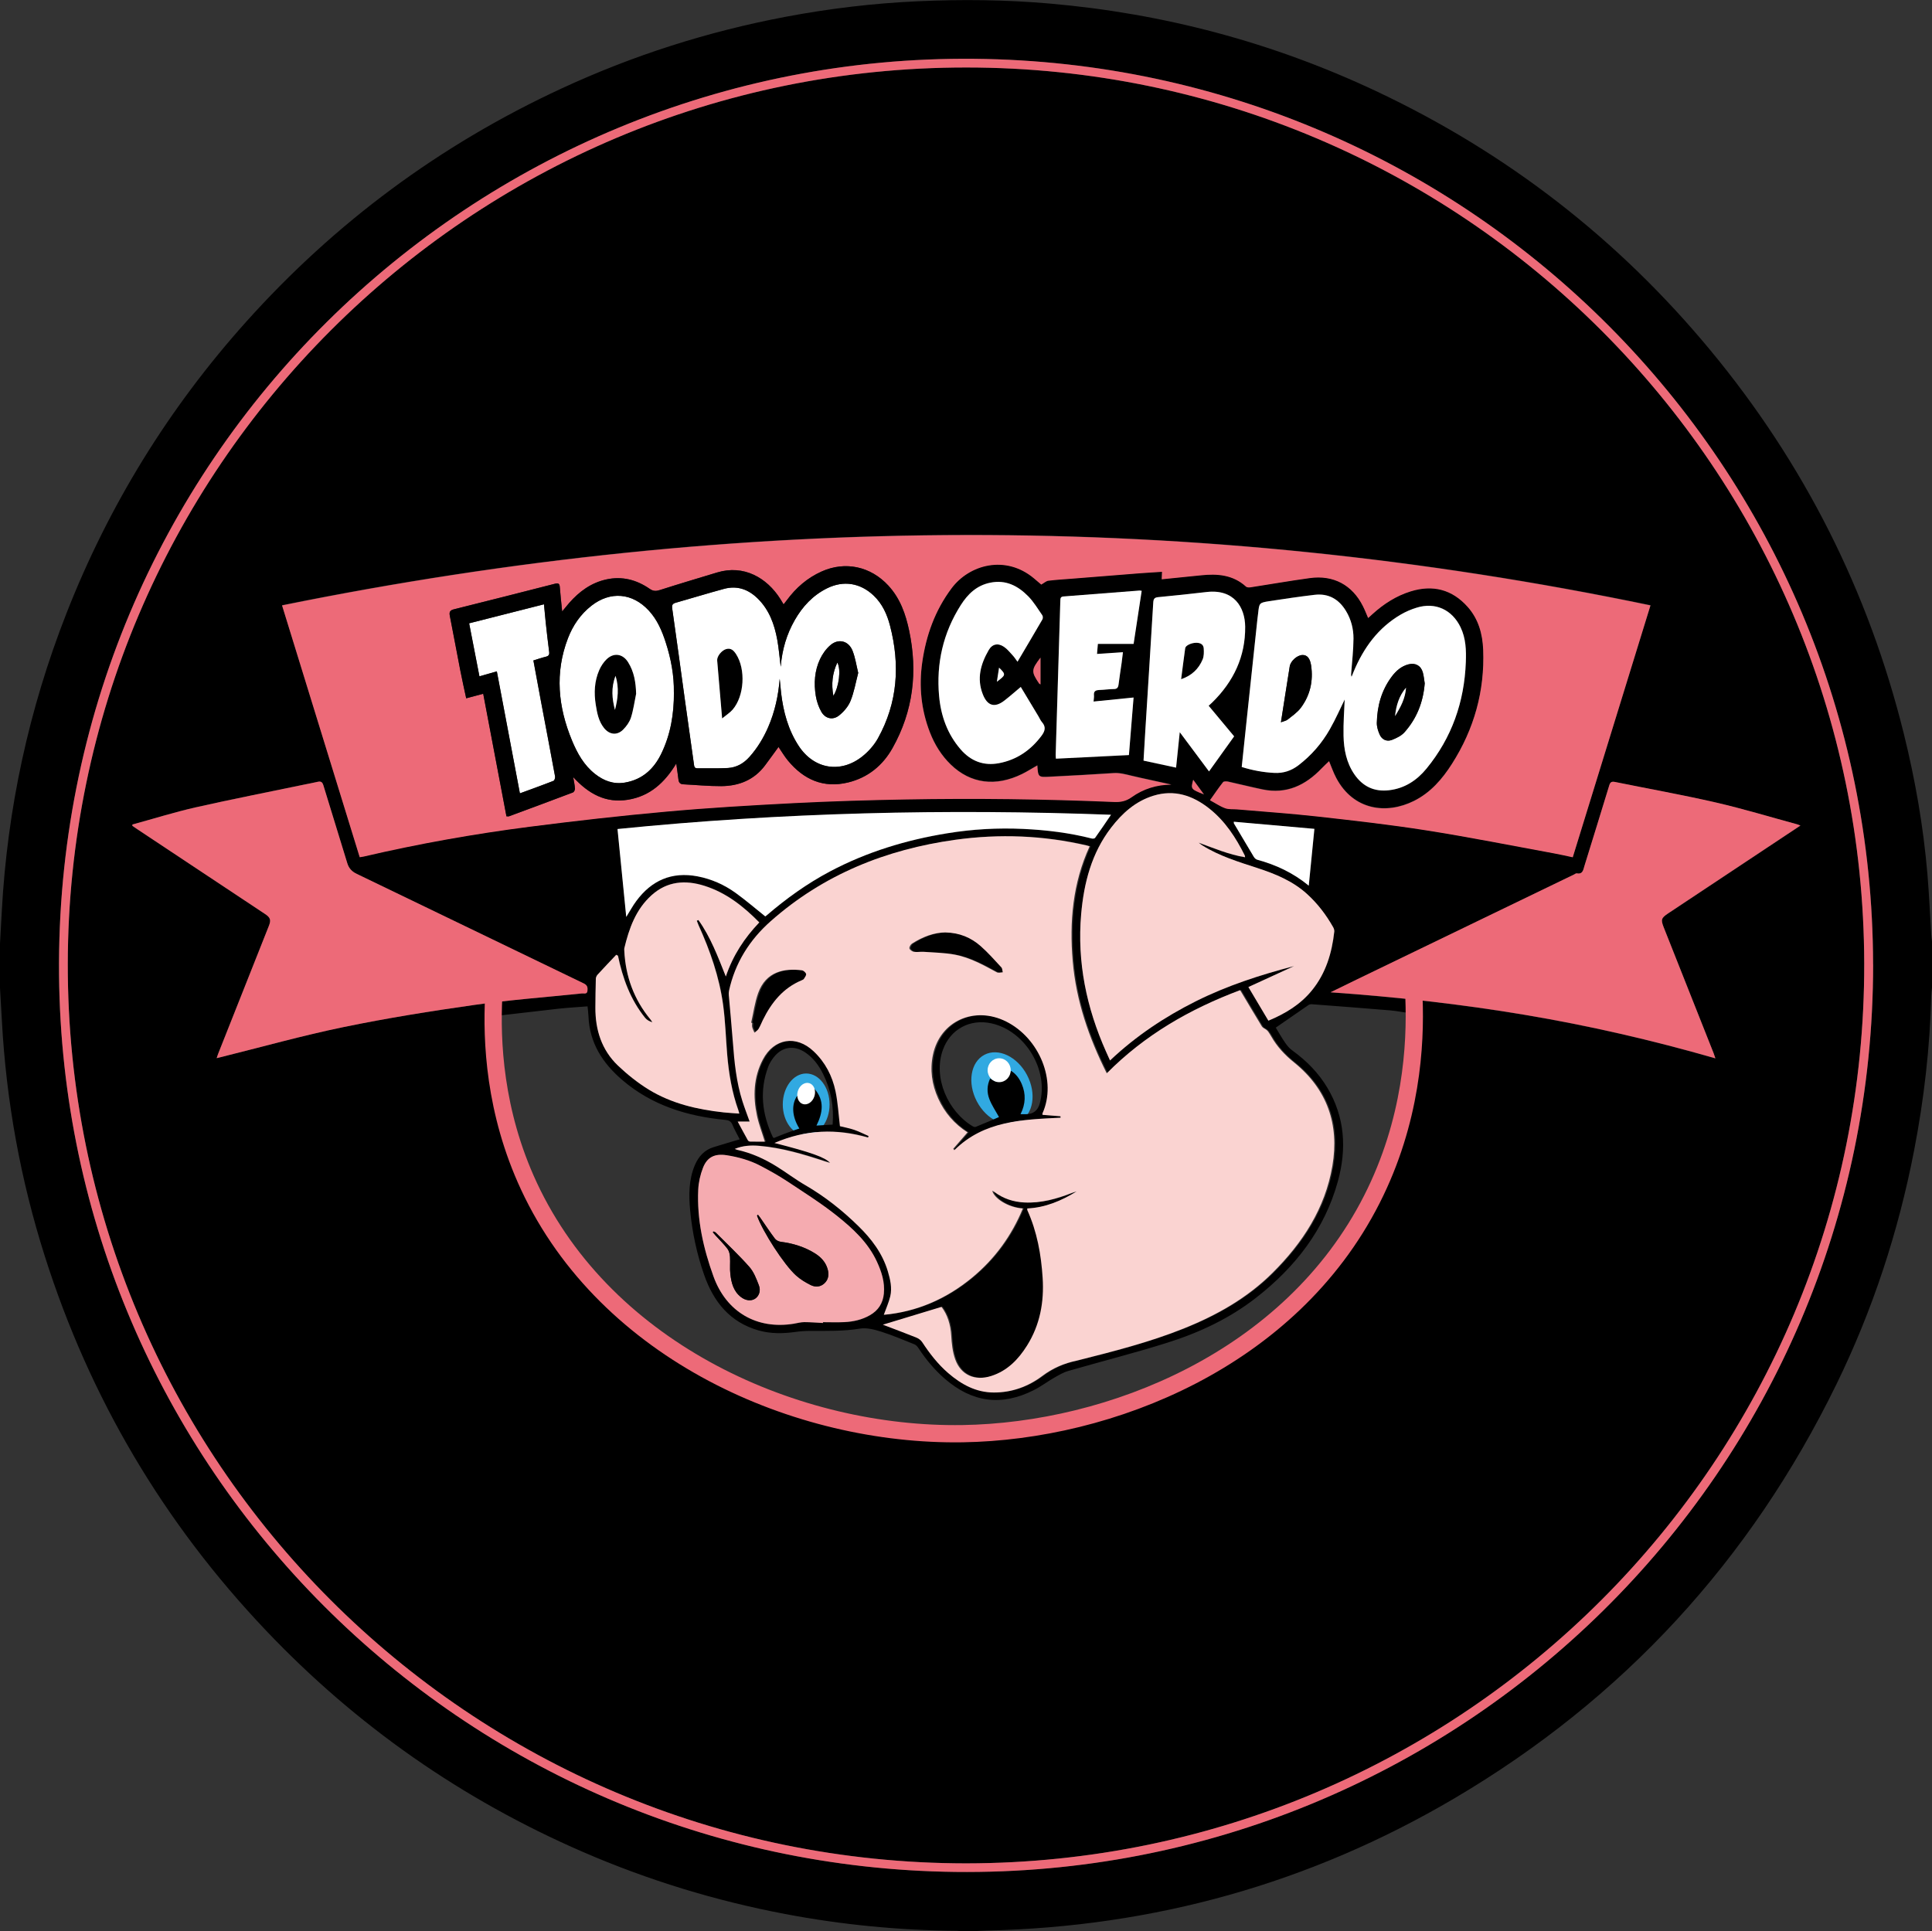 <?xml version="1.0" encoding="UTF-8"?>
<svg id="Capa_1" data-name="Capa 1" xmlns="http://www.w3.org/2000/svg" viewBox="0 0 336.06 335.97">
  <rect x="0" y="0" width="336.06" height="335.97" fill="#333333" stroke="none"/>
  <defs>
    <style>
      .cls-1 {
        fill: none;
        stroke: #ed6a78;
        stroke-miterlimit: 10;
        stroke-width: 3px;
      }

      .cls-2 {
        fill: #000;
      }

      .cls-2, .cls-3, .cls-4, .cls-5, .cls-6, .cls-7 {
        stroke-width: 0px;
      }

      .cls-3 {
        fill: #ed6a78;
      }

      .cls-4 {
        fill: #31a9e1;
      }

      .cls-5 {
        fill: #fad3d1;
      }

      .cls-6 {
        fill: #f5abb0;
      }

      .cls-7 {
        fill: #fff;
      }
    </style>
  </defs>
  <ellipse class="cls-4" cx="140.23" cy="192.14" rx="4.07" ry="5.39"/>
  <path class="cls-2" d="M168.04,324.16c-86.35-.07-156.36-69.99-156.25-156.47C11.9,81.78,81.54,11.7,168.11,11.74c86.26.04,155.98,69.8,156.16,155.85.18,86.47-69.79,156.47-156.23,156.57ZM215.91,172.23c-8.74,3.27-16.61,7.8-23.21,14.47-3.13-6.23-5.34-12.63-5.92-19.5-.59-6.86,0-13.59,2.94-19.98-.19-.06-.32-.11-.45-.14-7.59-1.77-15.25-2.07-22.96-1-12.03,1.68-22.9,6.04-32.07,14.16-3.67,3.25-6.2,7.26-7.25,12.11-.06.26-.05.53-.03.8.23,2.69.5,5.39.7,8.08.26,3.49.6,6.97,1.67,10.33.37,1.16.81,2.3,1.25,3.53h-2.08c.63,1.17,1.19,2.22,1.77,3.26.07.12.26.23.39.23.89.02,1.77.01,2.57.01-.47-1.51-1.05-2.99-1.37-4.52-.71-3.34-.61-6.64,1.01-9.75,1.94-3.72,5.81-4.33,8.85-1.44,2.02,1.91,3.23,4.28,3.8,6.94.41,1.96.52,3.98.77,6.08.71.18,1.63.35,2.5.64.85.29,1.66.71,2.48,1.07-.03.09-.06.18-.09.27-5.48-1.58-10.84-1.42-16.29.94,6.34,1.62,8.8,2.49,9.68,3.46-.37-.11-.62-.17-.87-.26-3.74-1.23-7.51-2.37-11.46-2.7-1.42-.12-2.82-.06-4.25.53.21.08.33.14.46.17,2.43.54,4.67,1.55,6.77,2.85,1.72,1.06,3.33,2.3,5.08,3.31,3.39,1.96,6.4,4.36,9.19,7.09,2.3,2.26,4.19,4.75,5.13,7.87.43,1.42.78,2.88.42,4.36-.26,1.09-.73,2.13-1.12,3.21,5.72-.52,10.86-2.75,15.35-6.46,3.94-3.26,6.87-7.27,8.84-12.04-2.68-.18-5.03-1.82-5.32-3.08.15.09.27.14.37.22,1.54,1.15,3.27,1.72,5.18,1.82,2.94.15,5.68-.64,8.37-1.69.24-.09.49-.15.74-.23-2.66,1.63-5.45,2.82-8.58,2.96,0,.15-.01.24.02.31,1.69,3.74,2.4,7.7,2.66,11.77.27,4.2-.46,8.18-2.72,11.78-1.51,2.41-3.45,4.4-6.25,5.29-2.82.9-5.26-.18-6.24-2.91-.46-1.28-.61-2.71-.69-4.09-.11-1.95-.67-3.67-1.69-5.03-3.51,1.07-6.88,2.09-10.21,3.1,1.85.71,3.84,1.44,5.8,2.23.39.16.81.45,1.04.8,1.3,1.98,2.73,3.83,4.52,5.38,2.28,1.98,4.83,3.39,7.97,3.39,3.12,0,5.95-1.04,8.39-2.87,1.83-1.37,3.79-2.21,5.98-2.67.05-.01.11-.02.16-.04,6.23-1.57,12.45-3.15,18.43-5.54,5.74-2.3,11.05-5.27,15.47-9.67,5.25-5.22,9.18-11.22,10.44-18.65,1.23-7.22-.92-13.34-6.65-17.97-1.64-1.32-2.98-2.76-4-4.56-.16-.29-.34-.56-.53-.83-.09-.13-.21-.23-.34-.33-.24-.19-.59-.3-.74-.55-1.27-2.07-2.5-4.17-3.8-6.34ZM180.43,133.12c-.92.52-1.75,1.05-2.62,1.48-4.59,2.26-8.97,1.71-12.42-1.63-1.63-1.57-2.81-3.49-3.63-5.6-1.53-3.93-1.93-7.99-1.34-12.16.66-4.71,2.22-9.04,5.09-12.89,3.08-4.14,9.38-5.9,14.34-1.76.5.42.99.84,1.28,1.09.5-.28.85-.62,1.23-.67,1.38-.17,2.78-.25,4.16-.36,3.89-.31,7.79-.63,11.68-.93,1.3-.1,2.59-.17,3.94-.26-.02.51-.04.87-.06,1.3,2.31-.23,4.57-.45,6.81-.69,2.86-.31,5.58-.1,7.85,1.96.17.16.55.16.82.12,3.43-.52,6.84-1.12,10.28-1.6,4.11-.57,7.39,1.2,9.24,4.88.33.65.59,1.33.91,2.07.28-.26.52-.48.76-.69,1.95-1.77,4.12-3.17,6.65-3.95,3.85-1.19,7.2-.33,9.89,2.69,1.88,2.11,2.61,4.69,2.71,7.48.28,7.19-1.58,13.8-5.43,19.84-1.69,2.65-3.71,5.01-6.61,6.45-4.8,2.39-10.51,1.63-13.5-3.95-.51-.95-.86-1.98-1.27-2.96-.42.41-.87.81-1.28,1.24-2.82,2.96-6.14,4.54-10.3,3.67-2-.42-3.99-.92-5.99-1.36-.28-.06-.74-.06-.87.1-.75.96-1.43,1.97-2.27,3.14.95.52,1.75,1.07,2.64,1.39.65.23,1.4.14,2.11.2,4.6.4,9.21.71,13.8,1.22,6.38.72,12.76,1.43,19.1,2.43,7.44,1.18,14.84,2.66,22.25,4.01,1.06.19,2.11.44,3.2.67,4.52-14.64,9-29.18,13.52-43.82-79.39-16.51-158.67-16.1-238.03,0,4.53,14.69,9.02,29.24,13.51,43.81.29-.05.48-.06.66-.11,9.56-2.23,19.21-3.95,28.94-5.2,7.88-1.01,15.78-1.91,23.7-2.62,7.37-.66,14.77-1.1,22.17-1.48,6.47-.33,12.95-.52,19.42-.64,12.11-.22,24.23-.07,36.33.44,1.14.05,2.08-.13,3.04-.82,2.04-1.46,4.38-2.18,6.92-2.2-2.33-.53-4.66-.99-6.97-1.55-1.03-.25-2.01-.53-3.09-.45-3.68.25-7.37.44-11.05.63-2.07.11-2.07.09-2.21-2.01ZM221.91,178.77c.49.79,1.02,1.74,1.64,2.64.34.5.76.99,1.25,1.34,2.44,1.77,4.53,3.87,6.08,6.47,3.06,5.13,3.39,10.6,1.85,16.23-2.31,8.45-7.43,15-14.24,20.31-4.62,3.61-9.88,6.07-15.43,7.82-5.7,1.8-11.51,3.26-17.25,4.92-.87.25-1.67.74-2.47,1.19-1.18.68-2.28,1.52-3.49,2.13-5.64,2.84-10.7,2.18-15.49-1.95-1.79-1.55-3.29-3.35-4.59-5.33-.17-.26-.41-.55-.68-.66-1.93-.77-3.84-1.6-5.82-2.22-1.18-.37-2.51-.72-3.68-.53-2.86.47-5.72.4-8.58.4-.86,0-1.73.05-2.58.17-2.19.31-4.36.35-6.5-.26-4.98-1.42-7.82-4.99-9.45-9.66-1.26-3.62-2.07-7.37-2.43-11.19-.25-2.68-.26-5.36.82-7.91.64-1.5,1.66-2.63,3.26-3.12,1.07-.33,2.14-.65,3.21-.97.43-.13.86-.25,1.33-.38-.46-.91-.93-1.72-1.28-2.57-.25-.6-.63-.76-1.24-.82-6.61-.63-12.74-2.52-17.89-6.92-3.42-2.92-5.71-6.45-5.9-11.09-.02-.56-.1-1.12-.16-1.74-1.73.14-3.39.23-5.05.41-3.39.37-6.77.8-10.16,1.17-1.13.13-1.14.09-1.17,1.19-.15,6.16.61,12.21,2.28,18.15,2.86,10.13,7.97,19,15,26.79,6.11,6.76,13.25,12.21,21.29,16.48,11.25,5.98,23.28,9.2,35.97,9.99,8.48.53,16.87-.13,25.17-1.97,10.43-2.31,20.15-6.34,29.02-12.32,12.09-8.15,21.29-18.72,26.86-32.29,3.36-8.18,4.86-16.71,4.56-25.55-.02-.65-.28-.84-.86-.9-1.11-.12-2.2-.36-3.31-.45-4.55-.38-9.1-.73-13.64-1.07-.2-.01-.44.05-.6.17-1.86,1.27-3.71,2.56-5.66,3.91ZM23.02,143.44c0,.08,0,.16,0,.23.31.21.62.43.94.64,7.38,4.9,14.76,9.79,22.13,14.69.93.62,1.07,1.05.67,2.07-2.93,7.39-5.86,14.78-8.79,22.17-.1.24-.17.49-.29.84.27-.06.43-.1.58-.14,7.18-1.78,14.32-3.78,21.56-5.28,7.54-1.56,15.15-2.77,22.77-3.85,6.19-.88,12.43-1.33,18.65-1.99.35-.04.87.19.94-.48.05-.56-.04-.96-.63-1.25-13.17-6.35-26.32-12.72-39.49-19.06-.86-.41-1.38-.96-1.66-1.87-1.37-4.52-2.79-9.03-4.16-13.55-.18-.58-.44-.73-1-.6-.77.18-1.55.32-2.33.48-6.31,1.31-12.63,2.54-18.92,3.97-3.7.84-7.32,1.98-10.98,2.98ZM313.16,143.62c-.27-.1-.42-.17-.57-.21-4.69-1.27-9.35-2.7-14.08-3.78-5.83-1.34-11.72-2.39-17.58-3.58-.56-.11-.82,0-1,.59-1.42,4.68-2.88,9.34-4.32,14.02-.21.7-.29,1.48-1.35,1.29-.13-.02-.3.12-.44.19-5.68,2.75-11.37,5.49-17.05,8.24-6.94,3.35-13.88,6.7-20.81,10.06-1.44.7-2.88,1.4-4.51,2.2,11.46.81,22.66,2.05,33.78,3.92,11.13,1.87,22.11,4.38,33.16,7.57-.17-.5-.23-.71-.31-.9-2.89-7.29-5.78-14.58-8.67-21.87-.54-1.35-.45-1.64.75-2.44,2.16-1.44,4.33-2.87,6.49-4.31,5.46-3.63,10.93-7.26,16.52-10.97ZM220.64,177.58c2.95-1.23,5.59-2.82,7.6-5.31,2.4-2.97,3.45-6.47,3.86-10.2.03-.25-.07-.54-.2-.76-1.22-2.15-2.7-4.1-4.54-5.77-2.49-2.26-5.51-3.5-8.65-4.52-3.27-1.07-6.57-2.07-9.53-3.91-.24-.15-.46-.33-.68-.5,2.66.97,5.24,2.07,8.08,2.54-.02-.16-.01-.25-.05-.31-1.56-3.11-3.43-5.99-6.18-8.17-2.88-2.28-6.08-3.35-9.73-2.22-3.1.96-5.41,3.04-7.34,5.55-3.41,4.43-4.74,9.6-5.21,15.04-.73,8.36.93,16.31,4.33,23.93.22.49.43.97.69,1.53,4.51-4.27,9.52-7.6,14.95-10.31,5.44-2.72,11.19-4.58,17.07-6.11-2.64,1.21-5.28,2.42-7.95,3.65,1.2,2.02,2.33,3.91,3.49,5.87ZM233.9,121.69c-.06,1.69-.26,4.01-.2,6.31.06,2.36.5,4.67,1.88,6.69,1.47,2.14,3.49,3.08,6.06,2.77,2.7-.32,4.81-1.71,6.5-3.77,4.4-5.37,6.57-11.59,6.83-18.49.08-2.08.02-4.15-.92-6.1-1.47-3.05-4.38-4.4-7.62-3.4-.96.29-1.9.7-2.77,1.2-3.94,2.3-6.47,5.79-8.2,9.93-.12.3-.24.59-.36.89-.11-.24-.08-.43-.07-.61.15-2.01.38-4.02.4-6.03.01-1.67-.41-3.31-1.29-4.78-1.24-2.06-3.05-3.12-5.48-2.83-2.63.31-5.25.7-7.87,1.1-1.76.27-1.75.31-1.94,2.06-.04.35-.09.7-.13,1.06-.64,5.95-1.27,11.9-1.9,17.85-.28,2.6-.55,5.21-.83,7.88,1.88.59,3.74.93,5.66,1.03,1.57.08,2.94-.36,4.2-1.32,2.25-1.72,4.08-3.82,5.46-6.26,1.06-1.86,1.92-3.84,2.59-5.19ZM107.48,166.23c-.09-.05-.17-.1-.26-.15-1.09,1.15-2.18,2.29-3.25,3.46-.17.18-.3.47-.3.71-.05,1.67-.07,3.33-.08,5-.03,3.88,1.08,7.38,3.92,10.1,1.62,1.56,3.42,3,5.34,4.17,3.98,2.44,8.45,3.48,13.06,3.98.87.09,1.75.14,2.71.21-.08-.29-.1-.42-.15-.55-1.13-3.14-1.67-6.39-1.95-9.69-.24-2.89-.33-5.79-.71-8.66-.65-4.85-2.25-9.44-4.28-13.89-.11-.25-.2-.51-.3-.76.09-.04.19-.09.28-.13,2.09,2.95,3.37,6.32,4.77,9.83,1.25-3.71,3.26-6.73,5.82-9.41-2.78-2.82-5.77-5.17-9.52-6.36-3.34-1.06-6.5-.82-9.21,1.62-2.75,2.47-3.92,5.78-4.75,9.25-.03.13-.01.27,0,.41.22,4.48,1.68,8.49,4.55,11.96.12.15.22.32.33.49-.51-.16-.96-.4-1.25-.76-2.57-3.17-3.92-6.9-4.74-10.85ZM133.14,159.44s.12-.09.22-.17c3.41-2.93,7.04-5.54,11.02-7.65,6.41-3.41,13.25-5.48,20.4-6.64,4.39-.71,8.8-.96,13.24-.76,4.02.19,8,.67,11.91,1.67.18.05.49.01.57-.11.92-1.3,1.82-2.63,2.77-4.02-28.67-1.07-57.26-.4-85.84,2.48.51,5.16,1.01,10.14,1.52,15.29.64-1.03,1.13-1.94,1.74-2.76,2.66-3.61,6.18-5.15,10.66-4.3,2.43.46,4.65,1.45,6.64,2.89,1.77,1.27,3.42,2.7,5.17,4.1ZM143.17,230.15s0-.08,0-.12c1.23,0,2.46.05,3.69-.01,1.57-.07,3.09-.41,4.47-1.2,1.46-.83,2.26-2.09,2.43-3.76.19-1.97-.39-3.78-1.2-5.54-1.54-3.36-4.21-5.79-6.99-8.02-2.72-2.18-5.69-4.04-8.61-5.97-1.48-.98-3.03-1.85-4.6-2.67-1.87-.99-3.9-1.56-5.99-1.88-2-.31-3.34.3-4.07,2.19-.47,1.2-.77,2.52-.83,3.81-.25,5.21.89,10.23,2.65,15.08,2.25,6.24,7.57,9.27,13.95,8.24.62-.1,1.23-.28,1.85-.28,1.09,0,2.18.09,3.27.15ZM210.24,122.78c.26-.24.47-.42.66-.61,3.67-3.62,5.75-7.95,5.7-13.16-.03-3.36-1.91-6.58-6.72-6.02-2.8.32-5.59.63-8.4.89-.68.06-.84.32-.87.95-.45,7.48-.93,14.95-1.39,22.43-.1,1.66-.2,3.32-.3,5.06,1.89.41,3.74.8,5.66,1.22.21-2.04.41-3.98.64-6.17,1.78,2.38,3.41,4.57,5.09,6.83,1.49-2.08,2.92-4.08,4.37-6.1-1.48-1.78-2.93-3.52-4.43-5.32ZM177.55,119.49c-.93.78-1.85,1.6-2.82,2.35-1.73,1.35-3,.95-3.79-1.08-1.08-2.76-.36-5.26,1.02-7.66.62-1.08,1.63-1.29,2.66-.59.57.39,1.03.96,1.51,1.48.3.33.54.71.85,1.12,1.48-2.51,2.92-4.92,4.33-7.36.11-.18.1-.56-.02-.73-.78-1.12-1.49-2.31-2.43-3.28-1.79-1.83-3.91-2.94-6.63-2.38-2.36.48-3.9,1.98-5.12,3.9-3.07,4.83-4.28,10.14-3.77,15.81.31,3.44,1.43,6.61,3.74,9.28,1.78,2.06,4.01,2.91,6.67,2.41,3.09-.58,5.52-2.25,7.4-4.76.61-.81.82-1.55.08-2.39-.25-.28-.39-.66-.59-.98-1.09-1.82-2.19-3.64-3.1-5.15ZM197.18,112.01c.49-3.19.94-6.19,1.4-9.2-.2-.03-.28-.06-.36-.05-4.41.34-8.82.69-13.24,1.03-.51.04-.54.32-.55.71-.27,8.93-.54,17.86-.81,26.8,0,.21.03.42.04.71,4.24-.21,8.43-.42,12.7-.63.27-3.36.54-6.66.81-10.01-2.4.24-4.64.47-6.96.7.03-.44.1-.77.07-1.08-.08-.75.33-.91.97-.93.82-.03,1.63-.16,2.45-.16.61,0,.79-.26.86-.81.15-1.25.35-2.49.53-3.73.08-.6.15-1.21.23-1.87-1.56.1-2.99.2-4.51.3.05-.6.09-1.1.15-1.75h6.21ZM144.83,195.64c.25-3.14-.29-6.08-1.68-8.85-.73-1.46-1.68-2.75-3.05-3.68-1.99-1.36-4.12-1.03-5.56.88-.36.48-.69,1-.9,1.55-1.58,4.21-1.09,8.31.8,12.3.03.06.13.09.19.13.74-.3,1.47-.61,2.21-.88.72-.27,1.45-.51,2.2-.77-1.29-2.08-1.41-4.22-.36-5.7.51.47,1.13.67,1.7.21.47-.37.81-.89,1.28-1.42,1.79,2.01,1.47,4.16.36,6.4.95-.06,1.81-.11,2.8-.17ZM227.66,154.08c.34-3.39.65-6.58.98-9.88-4.74-.42-9.37-.83-14.02-1.24.01.18,0,.25.02.29,1.15,1.95,2.3,3.9,3.47,5.83.13.21.36.42.59.49,3.22.88,6.2,2.25,8.97,4.52ZM180.99,119.07v-4.67c-1.62,2.13-1.64,2.44-.25,4.5.01.02.04.03.25.17ZM209.42,138.2c-.7-.96-1.27-1.74-1.87-2.55-.44,1.63-.43,1.64,1.87,2.55ZM173.4,118.6c1.47-1.13,1.68-1.21.38-2.45-.13.87-.25,1.66-.38,2.45Z"/>
  <ellipse class="cls-4" cx="174.29" cy="189.31" rx="4.93" ry="6.57" transform="translate(-67.97 102.55) rotate(-27.66)"/>
  <path class="cls-2" d="M0,164.16c.1-1.88.21-3.76.31-5.64.97-17.86,4.71-35.12,11.23-51.77,7.36-18.8,17.8-35.73,31.27-50.76,15.48-17.27,33.74-30.8,54.79-40.56,12.48-5.79,25.49-9.94,39.01-12.5,7.61-1.44,15.29-2.36,23.03-2.71,7.63-.35,15.26-.27,22.87.39,19.85,1.72,38.83,6.75,56.87,15.25,22.72,10.7,42.11,25.72,58.12,45.06,16.3,19.68,27.53,41.95,33.67,66.77,1.98,8,3.39,16.1,4.09,24.31.3,3.54.45,7.09.67,10.64.03.4.09.8.14,1.21v7.88c-.05.49-.12.97-.14,1.46-.23,9.07-1.26,18.04-2.98,26.94-2.74,14.16-7.2,27.76-13.53,40.72-14.96,30.64-37.11,54.73-66.49,72.03-25.09,14.77-52.27,22.34-81.38,22.97-.84.02-1.69.09-2.53.13h-1.64c-.32-.03-.65-.09-.97-.09-10.03-.08-19.98-1.05-29.83-2.92-12.13-2.3-23.86-5.89-35.19-10.8-20.99-9.11-39.39-21.95-55.14-38.54-17.8-18.74-30.63-40.44-38.45-65.08-4.23-13.32-6.71-26.98-7.47-40.94C.22,175.68.11,173.78,0,171.87c0-2.57,0-5.14,0-7.71ZM325.82,167.8c-.13-86.61-69.93-156.74-156.31-157.57C82.28,9.38,9.43,80.01,10.27,169.62c.81,85.57,69.99,154.99,155.89,156.02,87.49,1.05,159.63-69.46,159.66-157.85Z"/>
  <path class="cls-3" d="M325.82,167.8c-.02,88.38-72.16,158.9-159.66,157.85-85.9-1.03-155.08-70.45-155.89-156.02C9.43,80.01,82.28,9.38,169.5,10.23c86.39.84,156.19,70.96,156.31,157.57ZM168.04,324.16c86.44-.1,156.41-70.09,156.23-156.57-.18-86.06-69.9-155.81-156.16-155.85-86.57-.04-156.21,70.04-156.32,155.95-.11,86.47,69.9,156.4,156.25,156.47Z"/>
  <path class="cls-3" d="M23.02,143.44c3.66-1,7.29-2.14,10.98-2.98,6.28-1.42,12.61-2.65,18.92-3.97.78-.16,1.56-.3,2.33-.48.56-.13.82.02,1,.6,1.37,4.52,2.79,9.03,4.16,13.55.28.91.8,1.46,1.66,1.87,13.17,6.34,26.32,12.71,39.49,19.06.59.29.69.68.63,1.25-.06.68-.58.45-.94.48-6.22.65-12.47,1.11-18.65,1.99-7.62,1.08-15.24,2.3-22.77,3.85-7.24,1.49-14.38,3.5-21.56,5.28-.15.04-.31.07-.58.14.12-.35.19-.6.29-.84,2.93-7.39,5.86-14.78,8.79-22.17.41-1.02.27-1.45-.67-2.07-7.38-4.9-14.76-9.79-22.13-14.69-.32-.21-.62-.43-.94-.64,0-.08,0-.16,0-.23Z"/>
  <path class="cls-3" d="M313.16,143.62c-5.59,3.71-11.05,7.34-16.52,10.97-2.16,1.44-4.33,2.87-6.49,4.31-1.2.8-1.28,1.09-.75,2.44,2.89,7.29,5.78,14.58,8.67,21.87.08.2.14.4.31.9-11.05-3.18-22.03-5.7-33.16-7.57-11.12-1.87-22.32-3.11-33.78-3.92,1.64-.8,3.07-1.5,4.51-2.2,6.94-3.35,13.88-6.7,20.81-10.06,5.68-2.75,11.37-5.49,17.05-8.24.15-.07.31-.22.44-.19,1.06.2,1.14-.59,1.35-1.29,1.44-4.67,2.9-9.34,4.32-14.02.18-.59.44-.7,1-.59,5.86,1.19,11.75,2.24,17.58,3.58,4.73,1.09,9.39,2.51,14.08,3.78.15.04.3.11.57.21Z"/>
  <path class="cls-5" d="M220.64,177.58c-1.16-1.95-2.29-3.85-3.49-5.87,2.68-1.23,5.31-2.44,7.95-3.65-5.87,1.53-11.62,3.39-17.07,6.11-5.43,2.72-10.44,6.05-14.95,10.31-.25-.56-.47-1.04-.69-1.53-3.4-7.62-5.06-15.57-4.33-23.93.48-5.44,1.81-10.62,5.21-15.04,1.93-2.51,4.24-4.59,7.34-5.55,3.64-1.13,6.85-.06,9.73,2.22,2.76,2.18,4.63,5.06,6.18,8.17.03.07.02.15.05.31-2.84-.47-5.41-1.57-8.08-2.54.23.17.45.35.68.5,2.95,1.84,6.25,2.84,9.53,3.91,3.13,1.02,6.16,2.26,8.65,4.52,1.84,1.67,3.32,3.62,4.54,5.77.13.22.22.52.2.76-.41,3.73-1.46,7.23-3.86,10.2-2.01,2.49-4.65,4.08-7.6,5.31Z"/>
  <path class="cls-7" d="M233.9,121.69c-.67,1.35-1.53,3.33-2.59,5.19-1.39,2.44-3.21,4.54-5.46,6.26-1.26.96-2.63,1.4-4.2,1.32-1.92-.1-3.78-.44-5.66-1.03.28-2.67.55-5.28.83-7.88.63-5.95,1.27-11.9,1.9-17.85.04-.35.09-.7.13-1.06.19-1.74.19-1.78,1.94-2.06,2.62-.4,5.24-.79,7.87-1.1,2.43-.29,4.24.76,5.48,2.83.88,1.46,1.3,3.1,1.29,4.78-.01,2.01-.25,4.02-.4,6.03-.01.19-.05.37.07.61.12-.3.24-.6.36-.89,1.73-4.14,4.26-7.63,8.2-9.93.86-.5,1.81-.91,2.77-1.2,3.24-1,6.15.35,7.62,3.4.94,1.95,1,4.02.92,6.1-.26,6.9-2.43,13.12-6.83,18.49-1.69,2.06-3.8,3.45-6.5,3.77-2.57.31-4.59-.63-6.06-2.77-1.38-2.02-1.83-4.33-1.88-6.69-.05-2.31.14-4.62.2-6.31ZM247.82,118.88c-.09-.57-.15-1.26-.33-1.91-.33-1.17-1.3-1.7-2.48-1.4-1.26.32-2.17,1.13-2.92,2.13-1.78,2.38-2.54,5.12-2.6,8.06-.01.68.22,1.41.5,2.04.39.87,1.23,1.26,2.12.92.79-.31,1.65-.72,2.2-1.34,2.11-2.38,3.25-5.21,3.51-8.5ZM222.81,125.65c.49-.19.9-.25,1.18-.48.8-.64,1.69-1.25,2.29-2.05,1.62-2.17,2.17-4.67,1.78-7.36-.19-1.25-.7-1.84-1.52-1.81-.92.03-2.05,1.06-2.2,1.98-.26,1.64-.52,3.29-.78,4.93-.24,1.55-.49,3.11-.75,4.79Z"/>
  <path class="cls-5" d="M107.48,166.23c.82,3.95,2.17,7.67,4.74,10.85.29.36.73.6,1.25.76-.11-.16-.2-.34-.33-.49-2.87-3.47-4.33-7.48-4.55-11.96,0-.14-.03-.28,0-.41.83-3.47,2-6.78,4.75-9.25,2.72-2.44,5.87-2.68,9.21-1.62,3.75,1.19,6.74,3.54,9.52,6.36-2.55,2.68-4.57,5.69-5.82,9.41-1.4-3.52-2.67-6.89-4.77-9.83-.09.04-.19.09-.28.13.1.25.19.51.3.76,2.02,4.45,3.62,9.04,4.28,13.89.39,2.87.47,5.77.71,8.66.28,3.3.83,6.56,1.95,9.69.05.13.07.26.15.55-.96-.07-1.84-.12-2.71-.21-4.61-.5-9.08-1.54-13.06-3.98-1.91-1.18-3.71-2.62-5.34-4.17-2.84-2.72-3.94-6.22-3.92-10.1.01-1.67.03-3.34.08-5,0-.24.14-.53.3-.71,1.07-1.17,2.16-2.31,3.25-3.46.09.05.17.1.26.15Z"/>
  <path class="cls-7" d="M133.14,159.44c-1.75-1.4-3.4-2.82-5.17-4.1-1.99-1.43-4.21-2.43-6.64-2.89-4.47-.85-8,.69-10.66,4.3-.61.82-1.1,1.74-1.74,2.76-.51-5.15-1.01-10.13-1.52-15.29,28.58-2.88,57.17-3.55,85.84-2.48-.95,1.4-1.84,2.72-2.77,4.02-.08.12-.4.15-.57.11-3.91-1-7.89-1.48-11.91-1.67-4.44-.21-8.85.04-13.24.76-7.14,1.16-13.98,3.24-20.4,6.64-3.98,2.11-7.61,4.72-11.02,7.65-.1.09-.21.17-.22.17Z"/>
  <path class="cls-6" d="M143.17,230.15c-1.09-.05-2.18-.15-3.27-.15-.62,0-1.23.18-1.85.28-6.38,1.03-11.7-2-13.95-8.24-1.75-4.85-2.89-9.87-2.65-15.08.06-1.28.36-2.61.83-3.81.73-1.88,2.07-2.49,4.07-2.19,2.09.32,4.12.89,5.99,1.88,1.57.83,3.12,1.69,4.6,2.67,2.91,1.93,5.88,3.8,8.61,5.97,2.79,2.23,5.45,4.66,6.99,8.02.81,1.76,1.39,3.56,1.2,5.54-.16,1.67-.97,2.93-2.43,3.76-1.38.79-2.9,1.13-4.47,1.2-1.23.06-2.46.01-3.69.01,0,.04,0,.08,0,.12ZM131.83,211.31c-.05.06-.1.12-.15.17.97,2.74,4.69,8.54,6.81,10.43.74.66,1.63,1.19,2.52,1.64.82.41,1.73.36,2.44-.34.7-.68.76-1.55.51-2.44-.34-1.22-1.16-2.08-2.22-2.74-1.82-1.13-3.81-1.74-5.93-2-.36-.05-.8-.26-1.01-.54-.87-1.15-1.67-2.37-2.49-3.55-.15-.22-.32-.42-.48-.63ZM124.13,214.23s-.09.1-.14.14c.16.19.31.38.48.56.69.77,1.44,1.5,2.07,2.32.28.37.4.91.44,1.39.07,1-.05,2.02.06,3.02.18,1.5.54,2.97,1.83,3.97.82.64,1.76.74,2.44.32.68-.42,1.07-1.34.7-2.33-.43-1.13-.89-2.35-1.67-3.23-1.84-2.08-3.87-3.98-5.83-5.95-.1-.1-.25-.14-.38-.21Z"/>
  <path class="cls-7" d="M227.66,154.08c-2.76-2.27-5.74-3.64-8.97-4.52-.23-.06-.46-.28-.59-.49-1.17-1.94-2.32-3.88-3.47-5.83-.02-.04,0-.1-.02-.29,4.65.41,9.28.82,14.02,1.24-.33,3.3-.64,6.48-.98,9.88Z"/>
  <path class="cls-3" d="M180.99,119.07c-.21-.14-.24-.15-.25-.17-1.38-2.06-1.37-2.37.25-4.5v4.67Z"/>
  <path class="cls-3" d="M209.42,138.2c-2.3-.91-2.3-.92-1.87-2.55.59.81,1.16,1.59,1.87,2.55Z"/>
  <path class="cls-7" d="M173.4,118.6c.12-.79.24-1.58.38-2.45,1.31,1.24,1.09,1.32-.38,2.45Z"/>
  <path class="cls-2" d="M181.54,193.94c1.07.09,2.11.17,3.14.25,0,.08.01.16.02.25-6.64.33-13.32.52-18.48,5.65-.06-.08-.13-.16-.19-.24.82-.94,1.64-1.88,2.49-2.86-2.27-1.44-3.99-3.42-5.11-5.9-1.1-2.43-1.46-4.97-.91-7.6,1.23-5.86,7.18-8.55,12.73-5.78,5.77,2.88,8.87,10.32,6.32,15.98-.02.04,0,.1,0,.25ZM177.51,193.83c.42,0,.71,0,1,0q1.84-.03,2.35-1.86c1.62-5.79-2.5-12.63-8.4-13.94-3.75-.83-7.15,1.01-8.45,4.6-1.76,4.88.91,10.76,5.21,13.32.14.08.38.14.52.08,1.4-.57,2.8-1.17,4.03-1.7-.55-1.01-1.25-2.02-1.68-3.14-.44-1.14-.43-2.38.15-3.58.69.49,1.44.82,2.11.34.58-.41.98-1.07,1.5-1.67.81.48,1.45,1.3,1.88,2.31.73,1.73.68,3.45-.21,5.23Z"/>
  <path class="cls-2" d="M164.64,162.21c2.5.05,4.5.91,6.18,2.39,1.28,1.13,2.42,2.43,3.59,3.69.18.19.16.57.24.86-.35,0-.76.15-1.02,0-2.33-1.26-4.67-2.57-7.29-3.07-1.81-.34-3.68-.36-5.52-.5-.54-.04-1.1.08-1.63,0-.3-.05-.71-.34-.77-.59-.06-.24.21-.69.45-.84,1.82-1.17,3.79-1.92,5.78-1.94Z"/>
  <path class="cls-2" d="M130.88,177.91c.39-1.72.62-3.5,1.21-5.14,1.36-3.79,4.56-4.35,7.61-3.97.28.03.65.36.73.63.07.22-.2.57-.36.83-.08.13-.26.21-.4.27-3.24,1.35-5.26,3.88-6.76,6.92-.25.51-.46,1.06-.75,1.54-.16.27-.47.44-.71.66-.13-.32-.3-.63-.39-.96-.06-.23-.01-.49-.01-.73-.06-.02-.11-.03-.17-.05Z"/>
  <path class="cls-2" d="M247.82,118.88c-.26,3.3-1.4,6.13-3.51,8.5-.55.62-1.4,1.03-2.2,1.34-.89.34-1.73-.05-2.12-.92-.28-.63-.51-1.36-.5-2.04.06-2.93.81-5.67,2.6-8.06.75-1,1.67-1.81,2.92-2.13,1.18-.3,2.15.22,2.48,1.4.18.65.23,1.34.33,1.91ZM244.57,119.63c-1.22,1.43-1.72,3.13-1.91,4.95.95-1.53,1.8-3.09,1.91-4.95Z"/>
  <path class="cls-2" d="M131.83,211.31c.16.21.33.41.48.63.83,1.19,1.62,2.4,2.49,3.55.21.28.65.49,1.01.54,2.12.27,4.11.87,5.93,2,1.05.66,1.87,1.52,2.22,2.74.25.89.18,1.76-.51,2.44-.71.7-1.62.75-2.44.34-.89-.44-1.78-.98-2.52-1.64-2.12-1.9-5.84-7.7-6.81-10.43.05-.06.1-.12.15-.17Z"/>
  <path class="cls-2" d="M124.13,214.23c.13.07.28.11.38.21,1.96,1.97,3.99,3.87,5.83,5.95.78.88,1.24,2.1,1.67,3.23.37.98-.02,1.9-.7,2.33-.68.42-1.62.32-2.44-.32-1.29-1-1.66-2.47-1.83-3.97-.12-.99,0-2.01-.06-3.02-.03-.48-.16-1.02-.44-1.39-.62-.82-1.37-1.55-2.07-2.32-.16-.18-.32-.37-.48-.56.05-.05.09-.1.14-.14Z"/>
  <path class="cls-2" d="M205.45,118.16c.25-1.89.46-3.65.71-5.4.07-.48,1.08-.95,1.93-.94.68,0,1.24.26,1.29.98.05.64.05,1.35-.19,1.92-.68,1.65-1.89,2.81-3.74,3.44Z"/>
  <path class="cls-7" d="M244.57,119.63c-.11,1.86-.96,3.42-1.91,4.95.19-1.82.69-3.52,1.91-4.95Z"/>
  <path class="cls-2" d="M125.6,124.99c-.31-3.56-.59-6.82-.86-10.08-.06-.72.77-1.75,1.55-1.98.85-.25,1.33.25,1.74.88,1.71,2.64,1.45,7.27-.6,9.65-.46.54-1.1.93-1.84,1.54Z"/>
  <path class="cls-2" d="M110.65,120.7c-.29,1.38-.47,2.8-.9,4.14-.24.77-.78,1.51-1.36,2.09-1.07,1.06-2.4.89-3.33-.29-.94-1.18-1.2-2.6-1.43-4.04-.33-2.06-.24-4.09.6-6.02.3-.68.73-1.36,1.27-1.88,1.25-1.21,2.81-.99,3.74.48,1.06,1.67,1.36,3.54,1.41,5.52ZM106.97,123.5c.49-1.9.76-3.81.1-5.93-.81,2.09-.6,4.01-.1,5.93Z"/>
  <path class="cls-7" d="M144.96,121.05c-.38-2.05-.17-3.93.69-5.79.66,1.17.31,4.2-.69,5.79Z"/>
  <path class="cls-7" d="M106.97,123.5c-.5-1.92-.71-3.84.1-5.93.66,2.13.39,4.03-.1,5.93Z"/>
  <path class="cls-5" d="M215.7,172.23c1.3,2.17,2.53,4.27,3.8,6.34.15.24.49.36.74.55.12.09.25.2.34.33.19.27.37.55.53.83,1.02,1.8,2.36,3.24,4,4.56,5.73,4.63,7.88,10.75,6.65,17.97-1.26,7.43-5.19,13.43-10.44,18.65-4.42,4.39-9.73,7.37-15.47,9.67-5.98,2.39-12.2,3.97-18.43,5.54-.05.01-.11.02-.16.04-2.19.46-4.15,1.29-5.98,2.67-2.44,1.83-5.27,2.87-8.39,2.87-3.13,0-5.68-1.41-7.97-3.39-1.79-1.55-3.23-3.41-4.52-5.38-.23-.35-.64-.64-1.04-.8-1.96-.79-3.95-1.52-5.8-2.23,3.33-1.01,6.7-2.03,10.21-3.1,1.03,1.35,1.58,3.08,1.69,5.03.08,1.37.23,2.8.69,4.09.97,2.73,3.42,3.81,6.24,2.91,2.81-.89,4.74-2.88,6.25-5.29,2.26-3.6,2.99-7.58,2.72-11.78-.26-4.07-.97-8.03-2.66-11.77-.03-.07-.01-.15-.02-.31,3.14-.15,5.92-1.33,8.58-2.96-.25.08-.5.14-.74.23-2.69,1.05-5.43,1.84-8.37,1.69-1.91-.1-3.64-.67-5.18-1.82-.1-.08-.22-.13-.37-.22.29,1.26,2.64,2.9,5.32,3.08-1.97,4.77-4.9,8.79-8.84,12.04-4.49,3.71-9.62,5.94-15.35,6.46.39-1.09.86-2.13,1.12-3.21.35-1.47,0-2.93-.42-4.36-.94-3.13-2.83-5.62-5.13-7.87-2.79-2.73-5.81-5.13-9.19-7.09-1.75-1.01-3.36-2.25-5.08-3.31-2.1-1.3-4.34-2.31-6.77-2.85-.13-.03-.25-.09-.46-.17,1.43-.59,2.83-.65,4.25-.53,3.95.33,7.72,1.47,11.46,2.7.25.08.5.15.87.26-.87-.97-3.33-1.84-9.68-3.46,5.45-2.36,10.81-2.52,16.29-.94.03-.09.06-.18.09-.27-.83-.36-1.63-.78-2.48-1.07-.87-.3-1.79-.46-2.5-.64-.25-2.1-.36-4.12-.77-6.08-.56-2.66-1.78-5.03-3.8-6.94-3.04-2.89-6.91-2.28-8.85,1.44-1.62,3.11-1.72,6.41-1.01,9.75.33,1.53.91,3.02,1.37,4.52-.8,0-1.69,0-2.57-.01-.14,0-.33-.11-.39-.23-.58-1.04-1.14-2.09-1.77-3.26h2.08c-.44-1.23-.88-2.37-1.25-3.53-1.07-3.36-1.41-6.84-1.67-10.33-.2-2.7-.47-5.39-.7-8.08-.02-.26-.02-.54.03-.8,1.05-4.85,3.58-8.86,7.25-12.11,9.17-8.12,20.04-12.48,32.07-14.16,7.72-1.07,15.37-.77,22.96,1,.13.03.25.08.45.14-2.94,6.39-3.53,13.12-2.94,19.98.59,6.87,2.8,13.28,5.92,19.5,6.6-6.67,14.47-11.2,23.21-14.47ZM181.33,193.94c0-.14-.02-.2,0-.25,2.55-5.67-.56-13.1-6.32-15.98-5.55-2.77-11.5-.08-12.73,5.78-.55,2.63-.19,5.17.91,7.6,1.12,2.48,2.84,4.46,5.11,5.9-.85.97-1.67,1.92-2.49,2.86.06.08.13.16.19.24,5.16-5.14,11.85-5.32,18.48-5.65,0-.08-.01-.16-.02-.25-1.04-.08-2.07-.17-3.14-.25ZM164.42,162.21c-1.98.02-3.95.77-5.78,1.94-.25.16-.51.61-.45.84.06.25.48.54.77.59.53.09,1.09-.03,1.63,0,1.84.14,3.71.15,5.52.5,2.62.5,4.96,1.81,7.29,3.07.26.14.68,0,1.02,0-.07-.29-.06-.66-.24-.86-1.17-1.26-2.31-2.56-3.59-3.69-1.68-1.48-3.67-2.34-6.18-2.39ZM130.66,177.91c.06.02.11.03.17.05,0,.25-.05.5.01.73.09.33.25.64.39.96.24-.22.54-.39.71-.66.3-.49.5-1.03.75-1.54,1.5-3.05,3.52-5.57,6.76-6.92.15-.06.33-.14.4-.27.16-.26.43-.61.36-.83-.08-.27-.45-.59-.73-.63-3.05-.38-6.25.18-7.61,3.97-.59,1.65-.82,3.43-1.21,5.14Z"/>
  <ellipse class="cls-7" cx="173.8" cy="186.18" rx="2.01" ry="2.08"/>
  <path class="cls-7" d="M210.24,122.78c1.5,1.8,2.95,3.54,4.43,5.32-1.45,2.02-2.87,4.02-4.37,6.1-1.68-2.26-3.31-4.45-5.09-6.83-.23,2.19-.43,4.13-.64,6.17-1.93-.41-3.78-.81-5.66-1.22.1-1.74.2-3.4.3-5.06.47-7.48.94-14.95,1.39-22.43.04-.63.19-.89.87-.95,2.8-.26,5.6-.57,8.4-.89,4.8-.56,6.68,2.67,6.72,6.02.05,5.21-2.02,9.54-5.7,13.16-.19.19-.4.37-.66.61ZM205.45,118.16c1.84-.63,3.05-1.79,3.74-3.44.24-.57.23-1.28.19-1.92-.05-.72-.61-.98-1.29-.98-.85,0-1.86.46-1.93.94-.25,1.75-.46,3.51-.71,5.4Z"/>
  <path class="cls-7" d="M177.55,119.49c.91,1.51,2,3.33,3.1,5.15.2.33.34.7.59.98.75.84.53,1.58-.08,2.39-1.88,2.51-4.31,4.18-7.4,4.76-2.66.5-4.89-.35-6.67-2.41-2.31-2.67-3.43-5.84-3.74-9.28-.51-5.67.7-10.98,3.77-15.81,1.22-1.92,2.76-3.42,5.12-3.9,2.72-.56,4.84.55,6.63,2.38.94.96,1.65,2.16,2.43,3.28.12.17.13.54.02.73-1.41,2.43-2.85,4.85-4.33,7.36-.31-.41-.54-.8-.85-1.12-.48-.52-.93-1.09-1.51-1.48-1.04-.7-2.04-.5-2.66.59-1.38,2.4-2.1,4.91-1.02,7.66.79,2.03,2.07,2.43,3.79,1.08.97-.75,1.88-1.57,2.82-2.35Z"/>
  <path class="cls-7" d="M197.18,112.01h-6.21c-.06.65-.1,1.15-.15,1.75,1.52-.1,2.95-.2,4.51-.3-.08.66-.15,1.27-.23,1.87-.17,1.24-.38,2.48-.53,3.73-.07.55-.25.81-.86.81-.82,0-1.63.14-2.45.16-.64.02-1.05.18-.97.93.03.31-.04.64-.07,1.08,2.32-.23,4.56-.46,6.96-.7-.27,3.35-.54,6.65-.81,10.01-4.27.21-8.46.42-12.7.63-.02-.29-.05-.5-.04-.71.27-8.93.54-17.86.81-26.8.01-.39.04-.67.55-.71,4.41-.33,8.82-.68,13.24-1.03.08,0,.16.02.36.05-.46,3.01-.92,6.01-1.4,9.2Z"/>
  <path class="cls-2" d="M222.81,125.65c.26-1.68.51-3.23.75-4.79.26-1.64.52-3.29.78-4.93.15-.93,1.27-1.95,2.2-1.98.82-.03,1.33.56,1.52,1.81.4,2.69-.16,5.18-1.78,7.36-.6.81-1.49,1.41-2.29,2.05-.28.23-.69.29-1.18.48Z"/>
  <path class="cls-7" d="M135.8,115.95c.24-2.97,1.03-5.62,2.43-8.07,1.36-2.38,3.16-4.32,5.64-5.55,2.85-1.4,5.77-.93,8.08,1.26,1.52,1.44,2.34,3.26,2.86,5.25,1.77,6.81,1.34,13.39-2.11,19.61-.66,1.18-1.63,2.29-2.7,3.13-3.78,3.01-8.41,2.23-11.07-1.81-1.84-2.8-2.69-5.95-3.07-9.24-.1-.81-.14-1.63-.24-2.45-.23,2.91-.84,5.72-2,8.4-.82,1.89-1.87,3.63-3.25,5.18-1.02,1.15-2.26,1.85-3.76,1.94-1.77.1-3.54.03-5.32.05-.51,0-.54-.32-.59-.7-.51-3.68-1.04-7.36-1.55-11.04-.74-5.36-1.47-10.72-2.23-16.07-.09-.6.06-.83.61-.99,2.81-.8,5.6-1.66,8.42-2.42,2.26-.61,4.21.08,5.85,1.69,1.99,1.96,2.9,4.47,3.39,7.14.27,1.49.39,3.02.6,4.68ZM149.28,117.08c-.32-1.31-.51-2.65-.99-3.87-.69-1.75-2.47-2.19-3.87-.96-.74.64-1.36,1.51-1.78,2.4-.95,2.03-1.1,4.23-.74,6.42.16.95.48,1.92.96,2.75.69,1.21,2.01,1.51,3.09.64.82-.66,1.59-1.56,1.98-2.51.62-1.52.9-3.18,1.34-4.87ZM125.6,124.99c.74-.61,1.37-1,1.84-1.54,2.04-2.38,2.3-7.01.6-9.65-.41-.63-.89-1.13-1.74-.88-.78.23-1.61,1.26-1.55,1.98.27,3.26.56,6.52.86,10.08Z"/>
  <path class="cls-7" d="M117.22,120.43c.02,3.81-.58,7.32-2.16,10.61-1.3,2.71-3.31,4.59-6.38,5.11-1.97.33-3.66-.31-5.19-1.51-1.93-1.52-3.08-3.59-4-5.81-2.42-5.85-3.02-11.78-.7-17.8.86-2.23,2.18-4.16,4.08-5.65,3.3-2.58,7.13-2.24,9.98.84,1.47,1.59,2.29,3.52,2.94,5.53.93,2.88,1.47,5.83,1.42,8.69ZM110.65,120.7c-.05-1.98-.35-3.85-1.41-5.52-.93-1.47-2.5-1.69-3.74-.48-.53.52-.97,1.19-1.27,1.88-.84,1.93-.93,3.96-.6,6.02.23,1.43.49,2.86,1.43,4.04.94,1.18,2.27,1.35,3.33.29.58-.58,1.11-1.32,1.36-2.09.43-1.34.61-2.75.9-4.14Z"/>
  <path class="cls-7" d="M83.38,117.66c-.6-3.1-1.19-6.12-1.79-9.22,4.38-1.11,8.65-2.2,13.02-3.31.11,1.16.2,2.19.31,3.21.19,1.68.37,3.37.59,5.04.07.5-.06.75-.57.87-.71.17-1.4.42-2.17.65.46,2.47.9,4.88,1.35,7.29.81,4.29,1.63,8.58,2.42,12.88.04.24-.09.7-.26.77-1.9.74-3.83,1.43-5.86,2.18-1.34-7.09-2.66-14.11-4.01-21.22-1,.28-1.98.56-3.05.87Z"/>
  <path class="cls-3" d="M180.43,133.12c.15,2.1.15,2.12,2.21,2.01,3.69-.19,7.37-.38,11.05-.63,1.09-.07,2.07.21,3.09.45,2.31.55,4.64,1.01,6.97,1.55-2.54.02-4.87.73-6.92,2.2-.96.69-1.91.87-3.04.82-12.11-.51-24.22-.66-36.33-.44-6.48.12-12.96.31-19.42.64-7.39.38-14.79.81-22.17,1.48-7.91.71-15.82,1.61-23.7,2.62-9.73,1.25-19.38,2.97-28.94,5.2-.18.04-.37.06-.66.11-4.49-14.57-8.98-29.12-13.51-43.81,79.37-16.11,158.64-16.52,238.03,0-4.52,14.64-9,29.17-13.52,43.82-1.09-.23-2.14-.48-3.2-.67-7.41-1.36-14.81-2.84-22.25-4.01-6.34-1-12.72-1.72-19.1-2.43-4.59-.51-9.2-.82-13.8-1.22-.71-.06-1.47.03-2.11-.2-.89-.32-1.69-.88-2.64-1.39.83-1.17,1.51-2.19,2.27-3.14.13-.17.59-.16.87-.1,2,.44,3.98.94,5.99,1.36,4.17.87,7.48-.71,10.3-3.67.41-.43.86-.83,1.28-1.24.41.98.76,2.01,1.27,2.96,2.98,5.58,8.7,6.34,13.5,3.95,2.9-1.45,4.92-3.8,6.61-6.45,3.85-6.04,5.71-12.66,5.43-19.84-.11-2.79-.83-5.37-2.71-7.48-2.69-3.02-6.04-3.88-9.89-2.69-2.52.78-4.7,2.18-6.65,3.95-.24.22-.48.43-.76.69-.32-.74-.58-1.42-.91-2.07-1.85-3.68-5.13-5.45-9.24-4.88-3.43.47-6.85,1.07-10.28,1.6-.27.04-.65.04-.82-.12-2.27-2.06-4.99-2.27-7.85-1.96-2.25.24-4.5.46-6.81.69.02-.42.03-.79.06-1.3-1.35.09-2.65.16-3.94.26-3.9.3-7.79.62-11.68.93-1.39.11-2.78.19-4.16.36-.38.05-.72.38-1.23.67-.29-.25-.78-.67-1.28-1.09-4.95-4.14-11.26-2.38-14.34,1.76-2.87,3.85-4.42,8.18-5.09,12.89-.59,4.17-.18,8.23,1.34,12.16.82,2.12,2.01,4.03,3.63,5.6,3.45,3.34,7.83,3.89,12.42,1.63.87-.43,1.7-.96,2.62-1.48ZM135.42,129.94c.54.78,1.03,1.63,1.65,2.38,2.73,3.3,6.17,4.84,10.46,3.8,3.45-.84,6.03-2.94,7.74-6.01,3.59-6.41,4.38-13.24,2.88-20.39-.61-2.89-1.56-5.62-3.63-7.86-3.07-3.32-7.48-4.29-11.6-2.44-2.48,1.11-4.46,2.84-6.06,5.01-.17.22-.34.44-.55.71-.23-.39-.4-.67-.57-.94-2.34-3.69-6.36-6.02-10.99-4.61-3.32,1.01-6.64,1.99-9.94,3.05-.69.22-1.17.23-1.79-.2-2.27-1.58-4.8-2.25-7.54-1.64-2.64.58-4.71,2.1-6.47,4.1-.38.43-.74.89-1.22,1.47-.15-1.54-.31-2.89-.41-4.25-.05-.61-.27-.71-.84-.57-5.84,1.5-11.69,2.98-17.55,4.44-.67.17-.88.44-.74,1.13.63,3.16,1.21,6.33,1.82,9.49.31,1.6.67,3.19,1.03,4.87,1.03-.28,1.96-.53,2.96-.79,1.36,7.18,2.7,14.25,4.04,21.32.22,0,.34.03.43,0,3.71-1.37,7.43-2.75,11.13-4.15.18-.07.37-.44.36-.66-.04-.62-.18-1.24-.31-2.01,2.66,2.9,5.64,4.58,9.56,3.93,3.79-.63,6.34-2.95,8.37-6.29.15,1.08.27,1.93.38,2.79.06.5.28.79.82.82,2.21.11,4.42.33,6.62.32,3.07-.02,5.73-1.07,7.63-3.62.79-1.06,1.57-2.15,2.34-3.2Z"/>
  <path class="cls-2" d="M135.42,129.94c-.77,1.06-1.54,2.14-2.34,3.2-1.9,2.55-4.56,3.6-7.63,3.62-2.21.01-4.41-.21-6.62-.32-.54-.03-.76-.31-.82-.82-.1-.86-.23-1.72-.38-2.79-2.03,3.34-4.58,5.66-8.37,6.29-3.91.65-6.89-1.03-9.56-3.93.13.77.27,1.39.31,2.01.01.22-.17.59-.36.66-3.7,1.41-7.42,2.78-11.13,4.15-.09.03-.21,0-.43,0-1.34-7.07-2.68-14.14-4.04-21.32-.99.27-1.92.51-2.96.79-.36-1.68-.72-3.27-1.03-4.87-.62-3.16-1.2-6.33-1.82-9.49-.14-.69.07-.97.74-1.13,5.85-1.46,11.7-2.94,17.55-4.44.57-.15.8-.04.84.57.1,1.36.26,2.71.41,4.25.48-.58.84-1.03,1.22-1.47,1.75-2,3.83-3.52,6.47-4.1,2.75-.6,5.27.07,7.54,1.64.63.43,1.11.42,1.79.2,3.3-1.06,6.62-2.04,9.94-3.05,4.63-1.4,8.66.92,10.99,4.61.17.28.34.56.57.94.21-.27.38-.49.55-.71,1.6-2.18,3.58-3.9,6.06-5.01,4.12-1.85,8.53-.88,11.6,2.44,2.07,2.24,3.02,4.96,3.63,7.86,1.51,7.14.71,13.98-2.88,20.39-1.72,3.07-4.3,5.17-7.74,6.01-4.29,1.04-7.72-.49-10.46-3.8-.62-.75-1.12-1.6-1.65-2.38ZM135.8,115.95c-.21-1.67-.32-3.19-.6-4.68-.49-2.67-1.4-5.18-3.39-7.14-1.64-1.61-3.59-2.3-5.85-1.69-2.82.76-5.61,1.63-8.42,2.42-.55.16-.69.39-.61.99.77,5.35,1.49,10.71,2.23,16.07.51,3.68,1.04,7.36,1.55,11.04.05.38.08.7.59.7,1.77-.02,3.55.05,5.32-.05,1.5-.09,2.74-.79,3.76-1.94,1.38-1.55,2.43-3.29,3.25-5.18,1.16-2.68,1.77-5.49,2-8.4.1.82.14,1.64.24,2.45.39,3.29,1.24,6.45,3.07,9.24,2.65,4.04,7.29,4.82,11.07,1.81,1.06-.85,2.04-1.95,2.7-3.13,3.45-6.22,3.88-12.81,2.11-19.61-.52-1.99-1.34-3.81-2.86-5.25-2.31-2.19-5.23-2.66-8.08-1.26-2.49,1.23-4.28,3.17-5.64,5.55-1.4,2.45-2.19,5.1-2.43,8.07ZM117.22,120.43c.05-2.86-.48-5.81-1.42-8.69-.65-2.01-1.47-3.94-2.94-5.53-2.85-3.08-6.68-3.42-9.98-.84-1.9,1.49-3.22,3.42-4.08,5.65-2.32,6.03-1.72,11.96.7,17.8.92,2.22,2.07,4.29,4,5.81,1.52,1.2,3.21,1.84,5.19,1.51,3.08-.52,5.09-2.4,6.38-5.11,1.57-3.29,2.18-6.8,2.16-10.61ZM83.38,117.66c1.07-.31,2.05-.58,3.05-.87,1.34,7.11,2.67,14.13,4.01,21.22,2.03-.74,3.96-1.43,5.86-2.18.17-.07.3-.53.26-.77-.79-4.3-1.61-8.59-2.42-12.88-.45-2.41-.89-4.82-1.35-7.29.76-.23,1.46-.48,2.17-.65.51-.12.64-.37.57-.87-.22-1.68-.41-3.36-.59-5.04-.11-1.02-.2-2.05-.31-3.21-4.38,1.11-8.65,2.2-13.02,3.31.6,3.1,1.19,6.12,1.79,9.22Z"/>
  <path class="cls-2" d="M149.28,117.08c-.44,1.69-.72,3.35-1.34,4.87-.39.96-1.16,1.86-1.98,2.51-1.08.87-2.4.57-3.09-.64-.47-.83-.8-1.8-.96-2.75-.36-2.19-.22-4.39.74-6.42.42-.89,1.04-1.76,1.78-2.4,1.4-1.22,3.18-.79,3.87.96.48,1.22.67,2.56.99,3.87ZM144.96,121.05c1-1.59,1.36-4.62.69-5.79-.87,1.86-1.08,3.73-.69,5.79Z"/>
  <path class="cls-1" d="M85.88,173.33c-.39,7.68.08,20.05,6.13,33.03,13.5,28.95,46.66,43.51,75.45,43.05,25.67-.41,57.01-12.9,71.15-40.73,6.95-13.67,7.66-26.93,7.34-35.09"/>
  <ellipse class="cls-7" cx="140.23" cy="190.27" rx="1.9" ry="1.51" transform="translate(-82.8 268.53) rotate(-72.95)"/>
</svg>